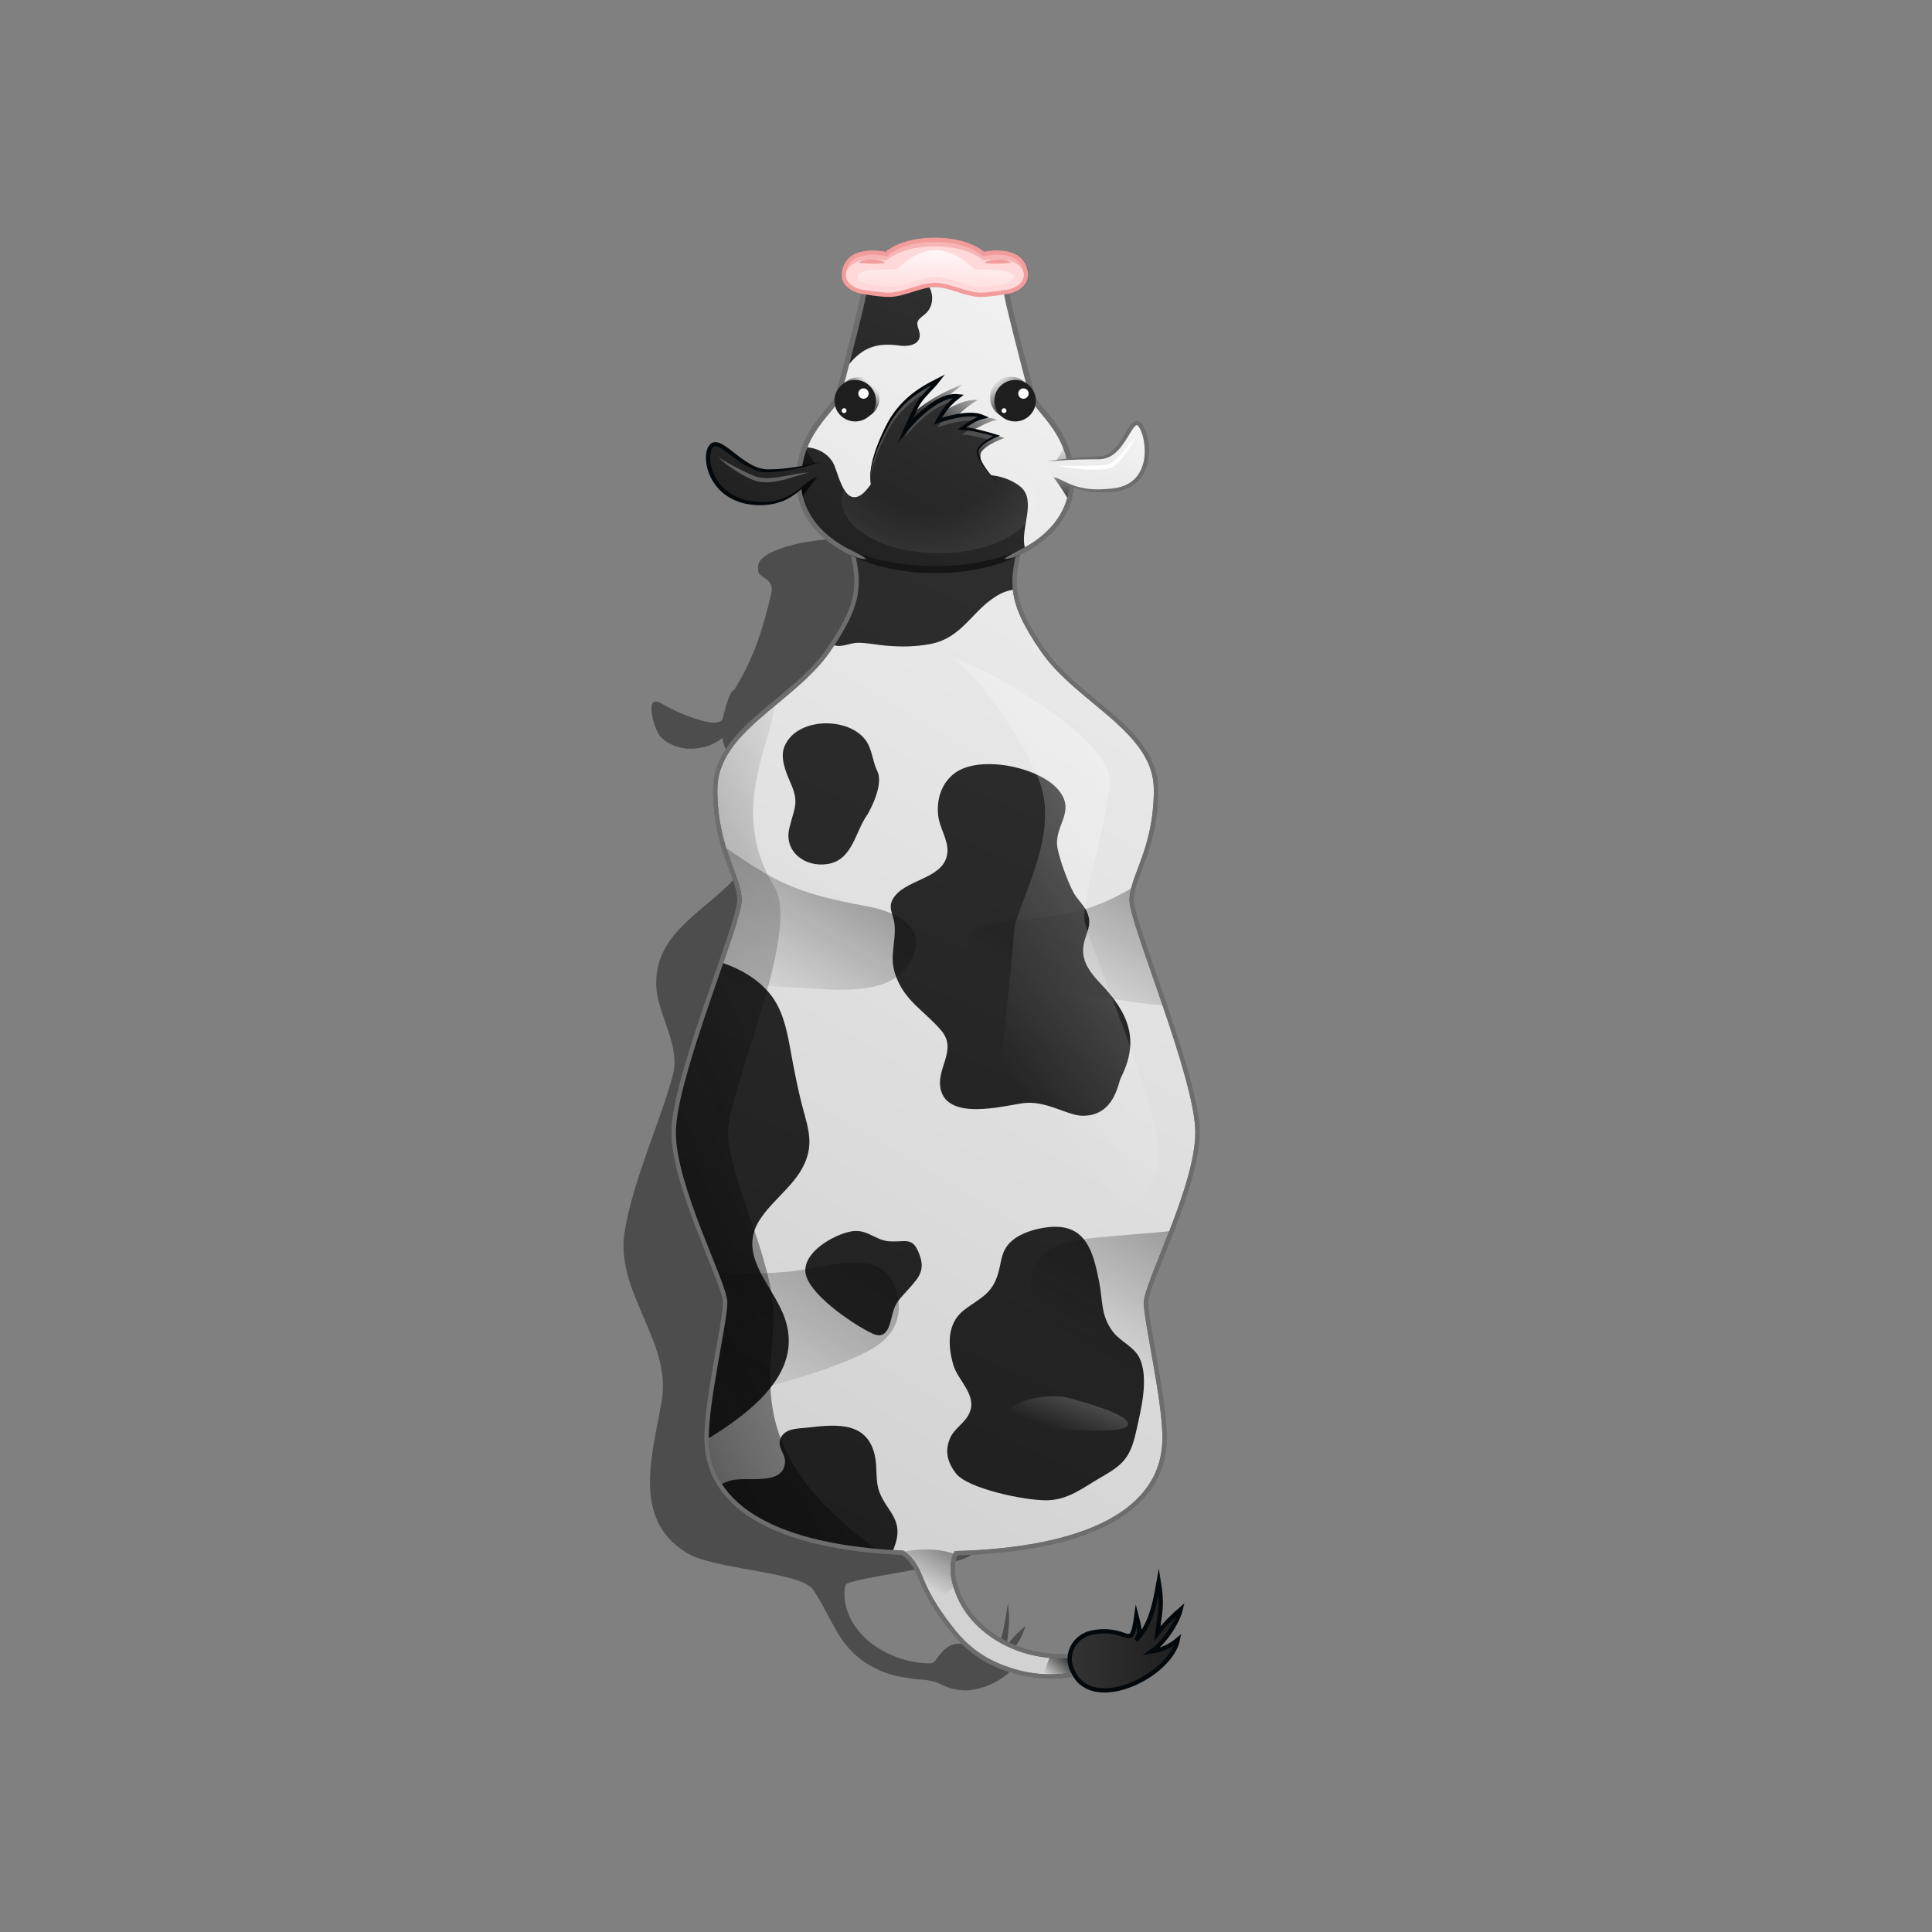 <?xml version="1.0" encoding="utf-8"?>
<!-- Generator: Adobe Illustrator 16.0.0, SVG Export Plug-In . SVG Version: 6.00 Build 0)  -->
<!DOCTYPE svg PUBLIC "-//W3C//DTD SVG 1.1//EN" "http://www.w3.org/Graphics/SVG/1.1/DTD/svg11.dtd">
<svg version="1.1" id="Layer_3" xmlns="http://www.w3.org/2000/svg" xmlns:xlink="http://www.w3.org/1999/xlink" x="0px" y="0px"
	 width="900px" height="900px" viewBox="0 0 900 900" enable-background="new 0 0 900 900" xml:space="preserve">
<rect x="0" y="0" width="900" height="900" fill="#808080" stroke="none"/>
<g>
	<path opacity="0.4" d="M468.945,670.672c-5.682-33.646,1.547-35.367,11.953-72.301c10.518-37.317-16.854-66.929-21.344-102.042
		c-0.453-3.584,1.209-7.693,2.383-10.846c13.234-35.585,1.016-47.281-25.158-71.268c-11.049-11.068-22.557-24.94-20.197-41.605
		c1.719-11.901,19.473-14.963,20.725-30.486c13.254,5.58,40.523-7.171,25.043-22.643c1.758,1.757-24.889,16.836-26.037,12.347
		c-2.025-7.974-7.537-13.869-12.271-20.392c0.703-8.044-17.01-38.003-8.029-41.582c18.863-7.518-23.723-18.612-29.213-18.612
		c-6.361,0-36.093,4.079-33.575,14.151c-0.743,3.865,7.85,3.525,6.06,11.135c-3.843,16.409-8.375,30.779-17.44,45.097
		c-2.01,0-4.597,10.47-4.965,12.513c-1.349,7.509-25.142-4.098-28.104-6.035c-9.644-6.304-3.755,12.232-1.197,14.926
		c7.55,7.945,20.875,7.226,28.979,0.74c1.765,14.12,18.99,17.374,20.756,27.967c2.351,14.353-6.098,28.207-15.695,38.232
		c-15.49,16.182-37.974,25.792-35.767,51.334c1.677,13.415,11.368,26.652,7.419,40.236c-6.785,23.971-17.768,46.807-22.18,71.424
		c-5.072,28.366,21.513,51.466,17.294,78.658c-4.004,24.959-14.603,55.364,11.054,71.51c13.197,8.338,53.483,8.765,59.404,17.488
		c9.236,13.611,11.568,27.708,28.521,36.35c7.211,3.674,11.395,4.1,19.633,5.276c13.18,0.71,9.918,3.714,20.213,5.058
		c10.791,1.407,27.051-7.23,29.35-18.586c-2.83,2.406-6.088,3.863-9.77,4.374c4.961-3.361,9.434-9.801,10.838-15.629
		c-3.189,2.724-6.082,5.729-8.689,9.015c0.908-6.797,1.684-12.477,0.557-19.338c-1.287,7.231-3.922,30.01-8.271,12.684
		c-2.113,15.066-12.758-0.433-21.957,9.315c-5.152,5.461-2.57,6.178-9.859,5.529c-16.289-1.444-34.752-13.07-36.02-30.814
		c-0.137-1.893,0.012-3.821,0.602-5.634c0.914-2.811,48.053-8.362,56.512-12.753C473.463,713.51,472.738,693.244,468.945,670.672
		C468.869,670.206,468.994,670.951,468.945,670.672z"/>
	<g>
		<g>
			<g>
				<linearGradient id="SVGID_1_" gradientUnits="userSpaceOnUse" x1="662.567" y1="173.941" x2="351.233" y2="693.943">
					<stop  offset="0" style="stop-color:#F4F4F4"/>
					<stop  offset="1" style="stop-color:#D2D2D2"/>
				</linearGradient>
				<path fill="url(#SVGID_1_)" stroke="#6D6D6D" stroke-width="2" stroke-miterlimit="10" d="M542.5,669.754
					c0-17.912-8.666-54.088-8.666-62.967s24-53.788,24-79.285s-30.668-97.169-30.668-108.166s11.334-23.67,11.334-51.474
					S502.5,327,485.834,303c-16.668-24-14.668-32.667-9.668-52.333c0-26.333-23.625-40.333-40.332-40.333
					c-16.709,0-40.333,14-40.333,40.333c5,19.667,7.001,28.333-9.666,52.333s-52.667,37.058-52.667,64.862
					S344.5,408.34,344.5,419.336s-30.666,82.669-30.666,108.166s24,70.406,24,79.285s-8.667,45.055-8.667,62.967
					c0,33.618,34.915,50.978,91.284,53.568c4.211,2.784,6.523,6.891,8.471,11.785c3.791,9.523,9.1,17.275,15.545,25.258
					c7.291,9.029,16.25,14.66,27.572,18.036c23.697,7.067,44.768-1.31,64.795-14.067c0,0-1.043-5-7.668-1.667
					C489.5,783,456.5,765.001,447.168,744.334c-4.562-10.102-3.785-16.692-1.803-20.798C505.16,721.899,542.5,704.521,542.5,669.754
					z"/>
				<linearGradient id="SVGID_2_" gradientUnits="userSpaceOnUse" x1="431.516" y1="246.334" x2="431.516" y2="283.918">
					<stop  offset="0" style="stop-color:#070707"/>
					<stop  offset="1" style="stop-color:#070707;stop-opacity:0"/>
				</linearGradient>
				<path fill="url(#SVGID_2_)" d="M429.5,279.668c15.543-4.869,31.314-6.108,43.137-7.382c-0.256-6.57,1.352-13.051,3.529-21.619
					c0-26.333-23.625-40.333-40.332-40.333c-16.709,0-40.333,14-40.333,40.333c4.894,19.247,6.902,27.968-8.636,50.826
					C399.381,293.389,415.467,284.064,429.5,279.668z"/>
				<g>
					<defs>
						<path id="SVGID_3_" d="M542.5,669.754c0-17.912-8.666-54.088-8.666-62.967s24-53.788,24-79.285s-30.668-97.169-30.668-108.166
							s11.334-23.67,11.334-51.474S502.5,327,485.834,303c-16.668-24-14.668-32.667-9.668-52.333
							c0-26.333-23.625-40.333-40.332-40.333c-16.709,0-40.333,14-40.333,40.333c5,19.667,7.001,28.333-9.666,52.333
							s-52.667,37.058-52.667,64.862S344.5,408.34,344.5,419.336s-30.666,82.669-30.666,108.166s24,70.406,24,79.285
							s-8.667,45.055-8.667,62.967c0,33.618,34.915,50.978,91.284,53.568c4.211,2.784,6.523,6.891,8.471,11.785
							c3.791,9.523,9.1,17.275,15.545,25.258c7.291,9.029,16.25,14.66,27.572,18.036c23.697,7.067,44.768-1.31,64.795-14.067
							c0,0-1.043-5-7.668-1.667C489.5,783,456.5,765.001,447.168,744.334c-4.562-10.102-3.785-16.692-1.803-20.798
							C505.16,721.899,542.5,704.521,542.5,669.754z"/>
					</defs>
					<clipPath id="SVGID_4_">
						<use xlink:href="#SVGID_3_"  overflow="visible"/>
					</clipPath>
					<g clip-path="url(#SVGID_4_)">
						<linearGradient id="SVGID_5_" gradientUnits="userSpaceOnUse" x1="249.398" y1="687.922" x2="503.398" y2="112.922">
							<stop  offset="0" style="stop-color:#1E1E1E"/>
							<stop  offset="1" style="stop-color:#333333"/>
						</linearGradient>
						<path fill="url(#SVGID_5_)" d="M303.22,685.565c24.304-14.634,77.303-37.742,61.227-74.364
							c-6.16-14.031-20.555-27.307-10.573-42.903c6.888-10.763,19.426-17.834,22.558-31.037c1.549-6.532-0.097-12.518-1.833-18.777
							c-2.835-10.225-4.794-20.689-6.693-31.104c-1.577-8.647-3.65-17.68-9.435-24.669c-12.412-14.997-37.603-20.304-56.08-16.526
							c-40.947,8.369-63.069,50.904-76.848,86.517c-4.994,12.907-8.595,26.371-9.126,40.261
							c-1.336,34.963,20.501,56.098,36.136,84.604L303.22,685.565z"/>
						<linearGradient id="SVGID_6_" gradientUnits="userSpaceOnUse" x1="431.327" y1="768.288" x2="685.327" y2="193.287">
							<stop  offset="0" style="stop-color:#1E1E1E"/>
							<stop  offset="1" style="stop-color:#333333"/>
						</linearGradient>
						<path fill="url(#SVGID_6_)" d="M445.254,686.296c-3.756-4.96-5.221-9.943-2.859-15.899c2.023-5.105,7.072-7.277,9.225-12.202
							c3.676-8.417-5.438-14.979-7.602-22.613c-2.564-9.045-2.84-19.293,5.168-25.384c7.723-5.875,13.111-7.303,15.924-17.501
							c1.523-5.522,1.242-9.965,5.885-14.336c5.018-4.726,15.203-7.202,22.006-6.844c13.938,0.735,16.641,13.955,18.973,25.334
							c1.826,8.907,0.656,15.622,6.25,23.251c3.428,4.673,9.783,7.092,12.379,12.096c4.889,9.429,0.826,24.785-1.334,34.559
							c-2.812,12.725-6.33,15.687-16.994,21.791c-7.699,4.406-14.721,10.352-25.053,10.352
							C476.887,698.899,450.65,693.419,445.254,686.296z"/>
						<linearGradient id="SVGID_7_" gradientUnits="userSpaceOnUse" x1="384.419" y1="652.7" x2="579.998" y2="209.951">
							<stop  offset="0" style="stop-color:#1E1E1E"/>
							<stop  offset="1" style="stop-color:#333333"/>
						</linearGradient>
						<path fill="url(#SVGID_7_)" d="M504.477,519.764c-7.442,0-17.357-7.533-28.49-5.787c-9.579,1.504-33.43,7.576-37.535-5.65
							c-3.148-10.135,7.996-18.935-0.002-28.304c-8.035-9.413-17.074-13.606-21.352-25.993c-2.969-8.596,0.377-14.926-0.378-23.223
							c-0.511-5.612-3.89-8.292,0.252-13.52c6.423-8.109,24.087-8.246,24.401-21.003c0.127-5.161-3.592-10.739-4.279-15.99
							c-0.995-7.61,1.391-15.637,7.878-20.3c11.831-8.504,39.694-2.56,48.319,8.272c8.189,10.287-2.879,16.547-0.582,27.283
							c1.234,5.768,4.476,14.584,7.264,20.008c1.651,3.213,4.533,5.516,6.169,8.859c3.478,7.108-1.2,10.568-1.571,17.684
							c-0.326,6.239,3.621,11.397,7.738,15.682c13.796,14.355,18.582,26.949,9.838,44.273
							C520.818,504.686,519.107,519.764,504.477,519.764z"/>
						<linearGradient id="SVGID_8_" gradientUnits="userSpaceOnUse" x1="360.405" y1="736.957" x2="614.403" y2="161.961">
							<stop  offset="0" style="stop-color:#1E1E1E"/>
							<stop  offset="1" style="stop-color:#333333"/>
						</linearGradient>
						<path fill="url(#SVGID_8_)" d="M321.162,720.837c2.814-12.044,5.398-27.502,19.426-31.197
							c7.506-1.979,24.36,2.684,25.105-8.419c0.279-4.151-4.091-7.19-1.905-11.562c2.248-4.497,8.37-4.131,12.763-4.657
							c13.981-1.676,27.947-2.569,31.127,13.795c1.035,5.326,0.072,11.16,1.953,16.176c3.33,8.888,10.947,12.545,7.658,23.668
							c-3.516,11.883-15.325,27.553-26.491,33.757c-19.042,10.58-43.081,3.728-57.637-10.893L321.162,720.837z"/>
						<linearGradient id="SVGID_9_" gradientUnits="userSpaceOnUse" x1="341.333" y1="728.534" x2="595.332" y2="153.536">
							<stop  offset="0" style="stop-color:#1E1E1E"/>
							<stop  offset="1" style="stop-color:#333333"/>
						</linearGradient>
						<path fill="url(#SVGID_9_)" d="M375.138,591.919c-0.078-9.135,13.072-16.479,20.704-18.153
							c8.166-1.792,11.591,4.185,18.812,4.519c7.643,0.354,10.533-2.258,13.67,6.148c2.795,7.498-0.434,10.844-5.115,16.096
							c-4.469,5.016-5.963,6.109-7.357,11.225c-1.213,4.455-2.199,12.844-9.361,9.507
							C397.245,616.952,375.225,601.973,375.138,591.919z"/>
						<linearGradient id="SVGID_10_" gradientUnits="userSpaceOnUse" x1="252.588" y1="668.672" x2="506.588" y2="93.673">
							<stop  offset="0" style="stop-color:#1E1E1E"/>
							<stop  offset="1" style="stop-color:#333333"/>
						</linearGradient>
						<path fill="url(#SVGID_10_)" d="M388.076,300.118c2.429,2.155,7.646-0.606,11.334-0.68c4.266-0.085,9.013,0.985,13.332,1.346
							c7.145,0.597,13.773,0.561,20.816-0.815c15.549-3.037,19.617-16.741,32.553-23.384c5.666-2.909,12.611-2.166,18.631-3.785
							c6.498-1.75,12.867-7.739,16.699-13.349c20.258-29.652-29.896-45.267-50.152-48.031c-12.467-1.701-24.795-0.461-36.693,3.349
							c-26.115,8.362-44.252,25.333-52.52,52.015L388.076,300.118z"/>
						<linearGradient id="SVGID_11_" gradientUnits="userSpaceOnUse" x1="244.015" y1="682.566" x2="498.013" y2="107.57">
							<stop  offset="0" style="stop-color:#1E1E1E"/>
							<stop  offset="1" style="stop-color:#333333"/>
						</linearGradient>
						<path fill="url(#SVGID_11_)" d="M404.221,379.23c-5.935,8.162-6.923,21.409-18.702,23.265
							c-10.696,1.685-20.468-5.96-17.796-16.765c2.473-9.999,4.616-11.786,0.497-21.148c-2.079-4.727-4.921-11.414-2.847-16.685
							c5.499-13.971,30.319-14.238,38.177-2.664c2.75,4.049,2.956,9.604,5.154,14.032C412.02,365.945,404.221,379.23,404.221,379.23
							z"/>
					</g>
				</g>
			</g>
			<linearGradient id="SVGID_12_" gradientUnits="userSpaceOnUse" x1="150.692" y1="631.059" x2="453.692" y2="494.059">
				<stop  offset="0" style="stop-color:#070707"/>
				<stop  offset="1" style="stop-color:#070707;stop-opacity:0"/>
			</linearGradient>
			<path fill="url(#SVGID_12_)" d="M408.334,721.674c-62.863-45.095-48-81.84-48-108.69s-22.5-67.149-21.104-87.421
				s33.704-92.289,21.604-112.206c-20.954-34.49-3.056-63.217,0.456-86.156c-14.414,11.963-28.122,23.505-28.122,40.662
				c0,27.804,11.333,40.478,11.333,51.474s-30.666,82.669-30.666,108.166s24,70.406,24,79.285s-8.667,45.055-8.667,62.967
				c0,31.41,30.485,48.623,80.465,52.862C409.207,722.305,408.775,721.991,408.334,721.674z"/>
			<g opacity="0.4">
				<linearGradient id="SVGID_13_" gradientUnits="userSpaceOnUse" x1="532.68" y1="392.291" x2="488.373" y2="466.294">
					<stop  offset="0" style="stop-color:#070707"/>
					<stop  offset="1" style="stop-color:#070707;stop-opacity:0"/>
				</linearGradient>
				<path fill="url(#SVGID_13_)" d="M527.166,419.336c0-1.971,0.369-3.998,0.967-6.154c-9.691,5.807-20.086,10.335-31.602,12.629
					c-12.699,2.529-26.168,2.396-38.719,5.386c-6.93,1.651-11.643,9.738-4.838,15.582c4.27,3.667,10.682,5.954,15.961,7.555
					c17.051,5.173,34.367,8.601,52.055,11.444c6.551,1.053,13.93,2.04,21.656,2.634C534.932,445.767,527.166,424.87,527.166,419.336
					z"/>
				<linearGradient id="SVGID_14_" gradientUnits="userSpaceOnUse" x1="398.854" y1="390.549" x2="352.255" y2="468.381">
					<stop  offset="0" style="stop-color:#070707"/>
					<stop  offset="1" style="stop-color:#070707;stop-opacity:0"/>
				</linearGradient>
				<path fill="url(#SVGID_14_)" d="M404.881,422.394c-17.316-3.254-32.738-6.432-48.162-15.417
					c-6.768-3.943-13.305-8.299-19.75-12.785c3.294,11.059,7.531,18.419,7.531,25.145c0,4.725-5.662,20.654-12.12,39.306
					c5.692-0.198,11.4-0.278,17.188,0.108c8.117,0.543,16.276,1.018,24.409,1.471c16.5,0.921,45.038,4.701,51.936-16.294
					C430.367,430.373,415.389,424.369,404.881,422.394z"/>
				<linearGradient id="SVGID_15_" gradientUnits="userSpaceOnUse" x1="405.506" y1="554.849" x2="343.269" y2="658.8">
					<stop  offset="0" style="stop-color:#070707"/>
					<stop  offset="1" style="stop-color:#070707;stop-opacity:0"/>
				</linearGradient>
				<path fill="url(#SVGID_15_)" d="M407.988,589.703c-11.151-4.396-28.676,1.692-40.042,2.63
					c-11.422,0.942-22.854,1.465-34.312,0.748c2.493,6.418,4.2,11.345,4.2,13.707c0,6.71-4.948,29.007-7.366,47.232
					c6.483-1.919,12.823-3.951,18.873-5.701c15.89-4.597,31.916-8.601,47.102-15.208c9.686-4.214,19.665-8.974,21.885-20.23
					C419.928,604.763,416.367,593.007,407.988,589.703z"/>
				<linearGradient id="SVGID_16_" gradientUnits="userSpaceOnUse" x1="549.765" y1="551.434" x2="504.049" y2="627.79">
					<stop  offset="0" style="stop-color:#070707"/>
					<stop  offset="1" style="stop-color:#070707;stop-opacity:0"/>
				</linearGradient>
				<path fill="url(#SVGID_16_)" d="M533.834,606.788c0-4.435,5.986-17.855,11.979-33.356c-8.904,0.974-17.857,1.501-26.879,2.358
					c-17,1.615-41.08,2.162-38.547,25.095c1.406,12.721,13.129,21.695,23.004,28.502c7.828,5.396,15.559,7.688,24.646,9.979
					c2.623,0.661,6.873,2.565,11.643,4.454C537.148,628.219,533.834,612.281,533.834,606.788z"/>
			</g>
			<linearGradient id="SVGID_17_" gradientUnits="userSpaceOnUse" x1="453.646" y1="691.574" x2="428.645" y2="737.239">
				<stop  offset="0" style="stop-color:#070707"/>
				<stop  offset="1" style="stop-color:#070707;stop-opacity:0"/>
			</linearGradient>
			<path fill="url(#SVGID_17_)" d="M445.113,724.102c-8.861-3.526-20.283-2.289-26.143-0.86c0.496,0.025,0.98,0.058,1.48,0.081
				c4.211,2.784,6.523,6.891,8.471,11.785c1.957,4.915,4.324,9.354,7.037,13.601c2.863-4.929,6.123-7.905,9.135-9.843
				C443.072,732.169,443.689,727.401,445.113,724.102z"/>
			<linearGradient id="SVGID_18_" gradientUnits="userSpaceOnUse" x1="503.301" y1="772.719" x2="491.968" y2="784.719">
				<stop  offset="0" style="stop-color:#070707"/>
				<stop  offset="1" style="stop-color:#070707;stop-opacity:0"/>
			</linearGradient>
			<path fill="url(#SVGID_18_)" d="M516.238,775.284c-0.328-2.323-0.66-4.643-0.99-6.917c-9.273,2.86-18.02,3.673-25.998,2.965
				c-1.223,2.951-2.326,6.206-3.047,9.551C496.652,781.451,506.611,779.228,516.238,775.284z"/>
			<path fill="none" stroke="#6D6D6D" stroke-width="2" stroke-miterlimit="10" d="M542.5,669.754
				c0-17.912-8.666-54.088-8.666-62.967s24-53.788,24-79.285s-30.668-97.169-30.668-108.166s11.334-23.67,11.334-51.474
				S502.5,327,485.834,303c-16.668-24-14.668-32.667-9.668-52.333c0-26.333-23.625-40.333-40.332-40.333
				c-16.709,0-40.333,14-40.333,40.333c5,19.667,7.001,28.333-9.666,52.333s-52.667,37.058-52.667,64.862
				S344.5,408.34,344.5,419.336s-30.666,82.669-30.666,108.166s24,70.406,24,79.285s-8.667,45.055-8.667,62.967
				c0,33.618,34.915,50.978,91.284,53.568c4.211,2.784,6.523,6.891,8.471,11.785c3.791,9.523,9.1,17.275,15.545,25.258
				c7.291,9.029,16.25,14.66,27.572,18.036c23.697,7.067,44.768-1.31,64.795-14.067c0,0-1.043-5-7.668-1.667
				C489.5,783,456.5,765.001,447.168,744.334c-4.562-10.102-3.785-16.692-1.803-20.798C505.16,721.899,542.5,704.521,542.5,669.754z
				"/>
			<linearGradient id="SVGID_19_" gradientUnits="userSpaceOnUse" x1="498.302" y1="762.047" x2="550.031" y2="762.047">
				<stop  offset="0" style="stop-color:#333333"/>
				<stop  offset="1" style="stop-color:#1E1E1E"/>
			</linearGradient>
			<path fill="url(#SVGID_19_)" stroke="#03080C" stroke-width="2" stroke-miterlimit="10" d="M500.076,779.168
				c-4.572-7.882,0.143-17.125,8.982-18.736c17.139-3.126,17.82,9.871,20.301-7.81c0.971,3.865,2.691,7.968-0.207,11.447
				c7.199-7.19,8.973-18.102,10.629-27.432c1.846,11.218,0.686,13.997-0.699,24.372c3.262-4.121,6.912-7.907,10.949-11.361
				c-1.564,6.493-7.943,15.825-13.658,19.696c4.688-0.662,8.791-2.499,12.312-5.511
				C545.277,780.677,509.219,798.238,500.076,779.168z"/>
			<g>
				<linearGradient id="SVGID_20_" gradientUnits="userSpaceOnUse" x1="444.97" y1="463.69" x2="618.471" y2="341.19">
					<stop  offset="0" style="stop-color:#FFFFFF;stop-opacity:0"/>
					<stop  offset="1" style="stop-color:#FFFFFF"/>
				</linearGradient>
				<path opacity="0.5" fill="url(#SVGID_20_)" d="M444.52,306.834c15.314,3.5,72.314,37.672,72.314,56.086s-13.5,56.245-11.5,66.58
					s34.5,85.467,34.5,108.151s-24.5,34.684-36,34.684s-40.5-22.686-40.5-38.093s8.5-87.407,9-99.907s23-45.944,11-72.472
					S454.205,314.334,444.52,306.834z"/>
				<linearGradient id="SVGID_21_" gradientUnits="userSpaceOnUse" x1="494.526" y1="667.436" x2="511.861" y2="622.435">
					<stop  offset="0" style="stop-color:#FFFFFF;stop-opacity:0"/>
					<stop  offset="1" style="stop-color:#FFFFFF"/>
				</linearGradient>
				<path opacity="0.5" fill="url(#SVGID_21_)" d="M467.168,663.467c0-11.8,21.602-14.8,31.133-12.133
					c9.533,2.667,27.199,7.599,27.199,12.133s-22.98,2.534-33.324,2.534C481.834,666.001,467.168,669.164,467.168,663.467z"/>
			</g>
		</g>
		<g>
			<linearGradient id="SVGID_22_" gradientUnits="userSpaceOnUse" x1="505.577" y1="79.949" x2="194.244" y2="599.948">
				<stop  offset="0" style="stop-color:#F4F4F4"/>
				<stop  offset="1" style="stop-color:#D2D2D2"/>
			</linearGradient>
			<path fill="url(#SVGID_22_)" stroke="#6D6D6D" stroke-width="2" stroke-miterlimit="10" d="M435.625,111.666
				c16,0,22.668,6.667,22.668,6.667s15.332-3.665,18.998,6.002c3.668,9.667-7.332,11.667-8.332,11.667s10.119,41.512,11.666,48
				s18.666,16.667,18.666,40s-24.906,41.333-63.666,41.333c-38.759,0-63.667-18-63.667-41.333s17.12-33.512,18.667-40
				c1.546-6.488,12.666-48,11.666-48c-1,0-12-2-8.333-11.667s19-6.002,19-6.002S419.625,111.666,435.625,111.666z"/>
			<linearGradient id="SVGID_23_" gradientUnits="userSpaceOnUse" x1="395.258" y1="286.897" x2="464.591" y2="164.563">
				<stop  offset="0" style="stop-color:#1E1E1E"/>
				<stop  offset="1" style="stop-color:#333333"/>
			</linearGradient>
			<path fill="url(#SVGID_23_)" d="M477.7,256.012c-0.232-0.789-0.442-1.574-0.562-2.357c-1.247-8.237,5.414-20.661-1.534-26.722
				c-3.204-2.795-8.262-4.803-12.466-5.384c-4.583-0.633-5.947,2.327-9.586,3.015c-3.576,0.676-6.092-1.968-8.71-3.723
				c-5.268-3.529-11.372-4.358-17.723-4.276c-6.062,0.079-11.994,0.899-17.057,4.326c-3.638,2.461-5.827,8.026-9.607,10.048
				c-7.757,4.149-10.085-11.777-12.57-15.707c-2.969-4.697-8.01-6.774-13.021-6.933c-1.743,4.457-2.907,9.631-2.907,15.703
				c0,23.333,24.907,41.333,63.667,41.333C452.627,265.334,466.962,261.87,477.7,256.012z"/>
			<g>
				<linearGradient id="SVGID_24_" gradientUnits="userSpaceOnUse" x1="364.884" y1="254.853" x2="430.885" y2="92.35">
					<stop  offset="0" style="stop-color:#1E1E1E"/>
					<stop  offset="1" style="stop-color:#333333"/>
				</linearGradient>
				<path fill="url(#SVGID_24_)" d="M430.391,130.688c-9.699-7.976-24.842-10.31-36.679-5.629
					c-2.857,9.041,7.605,10.943,8.58,10.943c0.716,0-4.783,21.288-8.531,35.757c1.176-1.25,2.223-2.667,2.879-3.392
					c6.572-7.267,13.024-8.629,22.557-7.367c5.316,0.704,11.025-1.187,8.773-7.387c-1.406-3.868-0.525-4.541,2.707-7.082
					C435.67,142.606,435.287,134.717,430.391,130.688z"/>
			</g>
			<path fill="none" stroke="#6D6D6D" stroke-width="2" stroke-miterlimit="10" d="M435.625,111.666c16,0,22.668,6.667,22.668,6.667
				s15.332-3.665,18.998,6.002c3.668,9.667-7.332,11.667-8.332,11.667s10.119,41.512,11.666,48s18.666,16.667,18.666,40
				s-24.906,41.333-63.666,41.333c-38.759,0-63.667-18-63.667-41.333s17.12-33.512,18.667-40c1.546-6.488,12.666-48,11.666-48
				c-1,0-12-2-8.333-11.667s19-6.002,19-6.002S419.625,111.666,435.625,111.666z"/>
			<g>
				<linearGradient id="SVGID_25_" gradientUnits="userSpaceOnUse" x1="441.208" y1="211.345" x2="464.958" y2="179.345">
					<stop  offset="0" style="stop-color:#070707"/>
					<stop  offset="1" style="stop-color:#070707;stop-opacity:0"/>
				</linearGradient>
				<path fill="url(#SVGID_25_)" d="M406.889,225.422c-0.225-1.417,0.803-3.331,1.539-5.136c2.928-7.182,5.391-15.525,10.906-21.949
					c11.17-12.733,25.037-17.521,28.896-19.234c-3.914,3.685-8.594,6.388-12.426,10.426c-3.596,3.787-9.697,12.118-9.697,12.118
					s18.801-16.84,29.324-15.244c-7.195,3.99-13.039,11.124-13.039,11.124s16.104-5.219,21.934-1.867
					c-3.863,0.751-7.721,2.907-11.574,5.042c5.891,0.281,15.199,3.328,15.199,3.328s-9.137,3.134-11.047,6.951
					c-1.051,3.511,2.746,11.332,6.604,12.928"/>
				<g>
					<linearGradient id="SVGID_26_" gradientUnits="userSpaceOnUse" x1="396.647" y1="287.684" x2="465.98" y2="165.35">
						<stop  offset="0" style="stop-color:#1E1E1E"/>
						<stop  offset="1" style="stop-color:#333333"/>
					</linearGradient>
					<path fill="url(#SVGID_26_)" d="M406.002,226.622c-0.648-1.48-0.553-4.732-0.357-6.617c0.777-7.5,4.742-16.212,8.334-22.92
						c7.357-13.296,19.791-18.296,23.137-20.085c-2.809,3.848-6.68,6.671-9.305,10.887c-2.459,3.955-6.066,12.654-6.066,12.654
						s13.758-17.585,24.758-15.919c-6,4.167-9.707,11.616-9.707,11.616s14.541-5.45,21.373-1.95
						c-3.637,0.784-6.85,3.036-10.062,5.266c5.975,0.294,16.195,3.476,16.195,3.476s-8.199,3.273-8.965,7.259
						c0,3.667,6.498,13.087,10.832,14.754"/>
				</g>
				<g>
					<path fill="#4F4F4F" d="M448.105,202.387c3.711,0.183,9.059,1.479,12.58,2.436c1.92-1.112,3.615-1.793,3.615-1.793
						s-6.83-2.126-12.588-3.062C450.496,200.726,449.301,201.558,448.105,202.387z"/>
					<path fill="#4F4F4F" d="M436.795,199.071c0,0,9.621-3.605,16.889-3.067c1.439-0.761,2.922-1.379,4.484-1.716
						c-5.227-2.677-14.957-0.119-19.244,1.232C437.551,197.559,436.795,199.071,436.795,199.071z"/>
					<path fill="#4F4F4F" d="M405.645,222.838c0.777-7.5,4.742-16.212,8.334-22.92c5.309-9.593,13.244-14.854,18.518-17.72
						c1.613-1.676,3.244-3.314,4.619-5.198c-3.346,1.789-15.779,6.789-23.137,20.085c-3.592,6.708-7.557,15.42-8.334,22.92
						c-0.117,1.129-0.195,2.745-0.102,4.181C405.57,223.699,405.604,223.234,405.645,222.838z"/>
					<path fill="#4F4F4F" d="M424.295,197.567c-1.424,3.088-2.551,5.807-2.551,5.807s11.135-14.225,21.379-15.869
						c1.023-1.037,2.15-2.03,3.379-2.883C438.389,183.393,428.783,192.631,424.295,197.567z"/>
				</g>
				<g>
					<path fill="#03080C" d="M406.002,226.622c-0.479-1.214-0.544-2.55-0.586-3.845c-0.019-1.294,0.017-2.626,0.23-3.906
						c0.093-0.644,0.159-1.289,0.274-1.931l0.417-1.92c0.25-1.292,0.688-2.52,1.025-3.785c0.425-1.233,0.821-2.48,1.295-3.697
						c0.48-1.213,0.938-2.438,1.477-3.627c0.508-1.203,1.055-2.389,1.618-3.566c0.542-1.188,1.169-2.333,1.75-3.501
						c0.702-1.161,1.263-2.271,2.055-3.367c0.722-1.121,1.534-2.157,2.351-3.193c0.855-1,1.7-2.019,2.646-2.938
						c0.91-0.957,1.897-1.833,2.886-2.705l1.527-1.258l1.58-1.189c1.073-0.767,2.169-1.5,3.287-2.196
						c1.127-0.682,2.267-1.344,3.429-1.957l3.454-1.787l3.435-1.776l-2.354,3.02l-1.126,1.443l-1.191,1.365
						c-0.816,0.88-1.634,1.744-2.453,2.593c-0.812,0.849-1.596,1.71-2.349,2.584l-1.068,1.348l-0.961,1.408
						c-0.258,0.421-0.556,1.013-0.831,1.511l-0.844,1.561c-0.581,1.037-1.01,2.103-1.523,3.152c-0.5,1.045-0.984,2.109-1.448,3.196
						c-0.474,1.078-0.943,2.157-1.391,3.241l-1.608-0.939c0.82-1.033,1.651-1.996,2.516-2.957c0.861-0.956,1.747-1.891,2.658-2.803
						c1.82-1.823,3.743-3.555,5.802-5.138c2.056-1.585,4.276-2.999,6.708-4.069c0.617-0.251,1.233-0.502,1.877-0.701
						c0.639-0.203,1.29-0.386,1.962-0.5c0.665-0.137,1.352-0.202,2.039-0.233c0.347,0.002,0.692-0.011,1.039,0.008l1.041,0.105
						l2.31,0.232l-1.906,1.503l-1.436,1.131c-0.235,0.193-0.488,0.365-0.711,0.575l-0.658,0.646
						c-0.432,0.438-0.898,0.839-1.303,1.308l-1.214,1.404c-0.405,0.467-0.756,0.984-1.137,1.473
						c-0.386,0.488-0.727,1.008-1.073,1.525c-0.355,0.51-0.682,1.039-1.002,1.572c-0.327,0.522-0.631,1.081-0.908,1.6l-1.131-1.254
						c1.773-0.635,3.532-1.153,5.331-1.619c0.896-0.232,1.801-0.438,2.709-0.63c0.913-0.175,1.822-0.364,2.748-0.484
						c0.463-0.06,0.92-0.148,1.388-0.183l1.398-0.135c0.94-0.037,1.878-0.104,2.831-0.045c0.475,0.012,0.949,0.026,1.427,0.102
						c0.478,0.075,0.955,0.084,1.43,0.217c0.475,0.125,0.951,0.223,1.419,0.375l1.382,0.578l2.171,0.907l-2.37,0.613l-1.307,0.338
						c-0.427,0.155-0.856,0.299-1.282,0.46c-0.418,0.188-0.84,0.366-1.256,0.562c-0.409,0.215-0.822,0.421-1.229,0.643
						c-0.81,0.458-1.608,0.947-2.398,1.458l-2.363,1.582l-0.364-1.271l2.113,0.226c0.704,0.075,1.384,0.228,2.077,0.338
						c0.693,0.11,1.376,0.252,2.056,0.408c0.679,0.154,1.365,0.285,2.038,0.459c2.709,0.65,5.375,1.405,8.034,2.236l1.422,0.444
						l-1.383,0.555c-0.888,0.356-1.782,0.776-2.646,1.222c-0.869,0.443-1.712,0.932-2.52,1.467c-0.406,0.265-0.794,0.552-1.172,0.85
						c-0.196,0.143-0.363,0.312-0.547,0.467c-0.186,0.154-0.355,0.319-0.514,0.495c-0.157,0.175-0.342,0.334-0.471,0.527
						c-0.135,0.189-0.295,0.366-0.411,0.564l-0.326,0.603l-0.21,0.638l0.007-0.066c0.034,0.358,0.038,0.717,0.146,1.085
						c0.068,0.368,0.194,0.729,0.318,1.092c0.108,0.367,0.284,0.715,0.425,1.073c0.142,0.359,0.333,0.7,0.496,1.051
						c0.162,0.353,0.366,0.686,0.549,1.029c0.181,0.345,0.388,0.675,0.59,1.009c0.198,0.335,0.405,0.666,0.625,0.988
						c0.219,0.324,0.425,0.656,0.659,0.968c0.899,1.276,1.882,2.498,2.964,3.626c0.26,0.292,0.554,0.55,0.835,0.822
						c0.276,0.278,0.585,0.518,0.888,0.767c0.293,0.262,0.629,0.463,0.951,0.686c0.318,0.231,0.689,0.369,1.033,0.559
						c-0.351-0.173-0.731-0.296-1.061-0.513c-0.333-0.209-0.682-0.398-0.987-0.647c-0.315-0.237-0.639-0.465-0.929-0.732
						c-0.295-0.261-0.604-0.508-0.879-0.791c-0.575-0.541-1.111-1.12-1.642-1.704c-0.512-0.6-1.017-1.208-1.49-1.839
						c-0.247-0.308-0.467-0.637-0.698-0.957c-0.234-0.319-0.455-0.646-0.668-0.98c-0.216-0.331-0.437-0.66-0.633-1.004
						c-0.197-0.343-0.415-0.675-0.593-1.03c-0.181-0.354-0.386-0.695-0.545-1.062c-0.158-0.367-0.35-0.717-0.479-1.101
						c-0.143-0.376-0.288-0.751-0.378-1.155c-0.127-0.386-0.157-0.816-0.204-1.239l-0.003-0.032l0.01-0.034l0.227-0.783
						c0.109-0.243,0.236-0.477,0.355-0.716c0.128-0.232,0.295-0.433,0.441-0.651c0.143-0.224,0.33-0.399,0.498-0.598
						s0.347-0.383,0.537-0.553c0.189-0.171,0.367-0.361,0.567-0.517c0.39-0.329,0.788-0.645,1.202-0.936
						c1.654-1.178,3.418-2.129,5.286-2.932l0.038,0.999c-2.637-0.765-5.311-1.464-7.994-2.051c-0.669-0.159-1.345-0.273-2.017-0.412
						c-0.673-0.14-1.346-0.266-2.021-0.358c-0.675-0.093-1.35-0.23-2.022-0.288l-2.017-0.175l-1.941-0.168l1.577-1.103l2.354-1.646
						c0.799-0.54,1.615-1.062,2.455-1.56c0.424-0.243,0.859-0.472,1.289-0.708c0.44-0.22,0.894-0.422,1.341-0.633
						c0.461-0.187,0.931-0.356,1.397-0.533l1.452-0.407l-0.199,1.521l-1.157-0.454c-0.401-0.121-0.825-0.195-1.235-0.298
						c-0.407-0.112-0.854-0.117-1.277-0.182c-0.426-0.067-0.865-0.076-1.304-0.084c-0.873-0.051-1.762,0.021-2.645,0.06
						l-1.328,0.137c-0.443,0.035-0.885,0.124-1.327,0.184c-0.885,0.12-1.765,0.31-2.645,0.484c-0.878,0.191-1.753,0.397-2.624,0.628
						c-1.733,0.461-3.479,0.991-5.142,1.598l-2.21,0.809l1.079-2.062c0.317-0.605,0.62-1.167,0.963-1.726
						c0.331-0.561,0.67-1.117,1.038-1.653c0.358-0.543,0.712-1.089,1.112-1.604c0.396-0.517,0.76-1.058,1.184-1.555l1.272-1.492
						c0.425-0.497,0.921-0.936,1.38-1.406l0.701-0.693c0.238-0.227,0.512-0.42,0.766-0.631l1.557-1.239l0.403,1.735l-0.857-0.08
						c-0.287-0.014-0.578,0.002-0.867,0c-0.579,0.032-1.163,0.088-1.742,0.213c-0.58,0.102-1.157,0.268-1.726,0.454
						c-0.572,0.179-1.132,0.413-1.691,0.644c-2.22,0.995-4.31,2.345-6.295,3.839c-1.982,1.503-3.858,3.169-5.642,4.931
						c-0.892,0.882-1.762,1.787-2.608,2.714c-0.842,0.923-1.679,1.881-2.445,2.835l-4.205,5.229l2.598-6.168
						c0.463-1.1,0.944-2.187,1.43-3.271c0.471-1.086,0.974-2.172,1.502-3.257c0.532-1.072,1.005-2.2,1.588-3.224l0.854-1.555
						c0.301-0.534,0.531-1.003,0.891-1.589l1.05-1.515l1.145-1.426c0.797-0.914,1.611-1.795,2.44-2.65
						c0.83-0.849,1.644-1.697,2.441-2.546l1.15-1.3l1.065-1.348l1.081,1.243l-3.505,1.729c-1.15,0.577-2.271,1.199-3.382,1.84
						c-1.102,0.655-2.18,1.346-3.237,2.069l-1.558,1.124l-1.506,1.191c-0.976,0.827-1.952,1.658-2.853,2.568
						c-0.937,0.875-1.774,1.846-2.626,2.8c-0.813,0.991-1.625,1.983-2.333,3.037c-0.759,0.994-1.405,2.197-2.072,3.244
						c-0.602,1.145-1.238,2.274-1.812,3.434c-0.598,1.148-1.178,2.306-1.72,3.48c-0.573,1.162-1.064,2.357-1.581,3.544
						c-0.509,1.189-0.941,2.409-1.403,3.617c-0.371,1.234-0.851,2.45-1.135,3.704l-0.475,1.875
						c-0.135,0.633-0.224,1.279-0.337,1.918c-0.255,1.28-0.354,2.554-0.391,3.856C405.574,224.068,405.577,225.385,406.002,226.622z
						"/>
				</g>
			</g>
			<g>
				<path fill="#161616" d="M474.77,258.726c0,0-1.12,0.524-3.081,1.44c-0.955,0.48-2.259,0.915-3.69,1.485
					c-1.438,0.601-3.093,1.075-4.898,1.631c-0.897,0.297-1.85,0.531-2.838,0.768c-0.988,0.242-2.009,0.493-3.059,0.75
					c-1.061,0.202-2.149,0.409-3.263,0.621c-0.558,0.103-1.121,0.207-1.69,0.312c-0.573,0.075-1.151,0.15-1.735,0.226
					c-1.168,0.146-2.354,0.296-3.557,0.447c-1.206,0.094-2.427,0.188-3.658,0.284c-0.615,0.047-1.233,0.093-1.854,0.14l-1.867,0.059
					c-1.247,0.035-2.5,0.07-3.753,0.105c-1.318-0.013-2.494-0.063-3.744-0.093c-1.227-0.024-2.456-0.065-3.705-0.18
					c-1.239-0.093-2.469-0.185-3.684-0.276c-1.202-0.146-2.391-0.292-3.559-0.435c-0.584-0.073-1.163-0.145-1.736-0.216
					c-0.569-0.102-1.134-0.203-1.692-0.303c-1.113-0.209-2.204-0.413-3.265-0.612c-1.051-0.253-2.072-0.499-3.061-0.736
					c-0.987-0.24-1.944-0.458-2.843-0.753c-1.805-0.554-3.471-1.014-4.892-1.603c-1.428-0.563-2.699-0.972-3.691-1.462
					c-2-0.92-3.142-1.446-3.142-1.446c-0.551-0.253-0.792-0.906-0.539-1.458c0.243-0.528,0.853-0.772,1.388-0.568l0.071,0.027
					c0,0,1.135,0.435,3.123,1.197c0.974,0.422,2.232,0.753,3.633,1.226c1.396,0.493,3.034,0.853,4.787,1.346
					c0.873,0.258,1.808,0.438,2.771,0.64c0.962,0.2,1.957,0.406,2.979,0.619c1.033,0.16,2.095,0.323,3.18,0.491
					c0.542,0.086,1.09,0.172,1.643,0.26c0.558,0.063,1.119,0.127,1.687,0.191c1.134,0.126,2.286,0.255,3.453,0.386
					c1.165,0.075,2.344,0.151,3.532,0.228c0.597,0.034,1.186,0.088,1.794,0.107l1.843,0.032c1.218,0.019,2.439,0.039,3.662,0.058
					c1.219-0.022,2.438-0.043,3.652-0.065l1.817-0.037c0.603-0.04,1.203-0.079,1.802-0.119c1.196-0.08,2.384-0.16,3.557-0.238
					c1.167-0.135,2.319-0.268,3.453-0.398c0.566-0.067,1.128-0.135,1.685-0.201c0.553-0.089,1.101-0.178,1.642-0.265
					c1.084-0.171,2.146-0.338,3.179-0.501c1.021-0.217,2.015-0.429,2.976-0.634c0.964-0.198,1.894-0.395,2.767-0.655
					c1.751-0.496,3.394-0.871,4.767-1.364c1.394-0.476,2.613-0.8,3.619-1.243c2.016-0.788,3.168-1.238,3.168-1.238
					c0.565-0.222,1.204,0.057,1.426,0.623C475.541,257.87,475.289,258.481,474.77,258.726z"/>
			</g>
			<g>
				<linearGradient id="SVGID_27_" gradientUnits="userSpaceOnUse" x1="375.803" y1="230.542" x2="378.637" y2="196.708">
					<stop  offset="0" style="stop-color:#070707"/>
					<stop  offset="1" style="stop-color:#070707;stop-opacity:0"/>
				</linearGradient>
				<path fill="url(#SVGID_27_)" d="M381.167,217.001c0,0-3.33-2.178-6.146-9.094c-1.828,4.545-3.063,9.844-3.063,16.095
					c0,2.909,0.388,5.735,1.141,8.454c3.777-6.175,8.068-9.447,8.068-11.701S381.167,217.001,381.167,217.001z"/>
				<linearGradient id="SVGID_28_" gradientUnits="userSpaceOnUse" x1="492.827" y1="240.344" x2="495.661" y2="206.511">
					<stop  offset="0" style="stop-color:#070707"/>
					<stop  offset="1" style="stop-color:#070707;stop-opacity:0"/>
				</linearGradient>
				<path fill="url(#SVGID_28_)" d="M495.914,207.131c-2.717,7.528-6.338,9.87-6.338,9.87v3.754
					c1.477,1.709,4.471,5.91,8.369,12.359c0.879-2.921,1.346-5.966,1.346-9.112C499.291,217.395,497.918,211.844,495.914,207.131z"
					/>
			</g>
			<g>
				<path fill="#6D6D6D" d="M403.684,260.447c-2.034,0.011-3.957-0.496-5.779-1.207c-1.8-0.768-3.554-1.644-5.275-2.583
					c-3.431-1.898-6.689-4.144-9.625-6.785c-2.924-2.648-5.52-5.701-7.545-9.127c-2.029-3.42-3.466-7.215-4.151-11.151
					c-0.345-1.973-0.507-3.951-0.493-5.974c0.005-1.891,0.148-3.956,0.395-5.896c0.277-1.96,0.664-3.907,1.185-5.821
					c0.54-1.908,1.201-3.781,1.983-5.601c1.555-3.648,3.631-7.045,5.945-10.21c2.288-3.179,4.963-6.07,7.218-9.038
					c0.553-0.741,1.07-1.496,1.44-2.243c0.186-0.373,0.322-0.738,0.42-1.086l0.349-1.413l1.439-5.61l2.902-11.194
					c1.923-7.462,3.854-14.927,5.63-22.405c0.439-1.865,0.888-3.743,1.24-5.584c0.083-0.442,0.169-0.949,0.188-1.261
					c0.003-0.034,0-0.05,0.003-0.016c0.009,0.043-0.005,0.07,0.079,0.282c0.1,0.139,0.11,0.36,0.646,0.605
					c0.786,0.147,0.147,0.038,0.331,0.071c-0.072,0-0.384-0.031-0.477-0.049c-0.282-0.04-0.537-0.093-0.797-0.148
					c-1.024-0.23-2.008-0.551-2.968-0.976c-1.896-0.836-3.77-2.139-4.914-4.135c-0.554-0.993-0.879-2.119-0.957-3.232
					c-0.082-1.116,0.065-2.207,0.33-3.23c0.131-0.541,0.286-0.956,0.497-1.55c0.201-0.445,0.355-0.86,0.665-1.384
					c0.557-0.979,1.217-1.821,2.033-2.547c1.622-1.444,3.614-2.317,5.604-2.793c2.002-0.467,4.028-0.599,6.022-0.542
					c2.007,0.07,3.946,0.297,5.943,0.744l0,0l-0.939,0.266c0.869-0.803,1.697-1.361,2.602-1.926
					c0.889-0.559,1.816-1.033,2.755-1.479c0.943-0.433,1.901-0.831,2.878-1.169c0.971-0.356,1.964-0.641,2.958-0.909
					c0.998-0.255,1.999-0.494,3.013-0.664c1.007-0.215,2.027-0.317,3.043-0.46c1.018-0.129,2.041-0.175,3.061-0.266l3.092-0.085
					l3.014,0.084c1.028,0.09,2.067,0.138,3.086,0.267c1.016,0.143,2.036,0.245,3.043,0.46c1.014,0.171,2.015,0.409,3.013,0.664
					c0.994,0.268,1.987,0.553,2.958,0.909c0.977,0.338,1.934,0.736,2.878,1.168c0.938,0.446,1.866,0.92,2.755,1.479
					c0.903,0.565,1.732,1.123,2.602,1.926l-0.939-0.266l0,0c1.995-0.447,3.934-0.674,5.938-0.746
					c1.993-0.058,4.017,0.072,6.019,0.538c1.989,0.475,3.981,1.345,5.604,2.786c1.618,1.427,2.717,3.486,3.198,5.457
					c0.275,1.056,0.419,2.122,0.342,3.245c-0.074,1.113-0.396,2.24-0.947,3.234c-1.134,2.003-3.007,3.311-4.9,4.151
					c-0.959,0.425-1.941,0.75-2.965,0.981c-0.259,0.057-0.516,0.109-0.795,0.15c-0.146,0.021-0.267,0.041-0.48,0.053l-0.081,0.003
					c-0.061-0.009,0.577-0.071,0.472-0.109c0.549-0.318,0.611-0.714,0.595-0.655c0.035-0.11,0.035-0.128,0.041-0.153
					c0.014-0.108,0.006-0.066,0.009-0.051c0.015,0.292,0.103,0.808,0.184,1.245c0.351,1.838,0.8,3.715,1.237,5.579
					c1.773,7.472,3.705,14.931,5.627,22.386l2.9,11.184l1.439,5.604l0.35,1.416l0.189,0.612l0.217,0.48
					c0.36,0.744,0.881,1.498,1.426,2.238c2.242,2.965,4.922,5.851,7.209,9.026c2.319,3.159,4.396,6.552,5.959,10.194
					c0.785,1.817,1.456,3.687,1.995,5.594c0.524,1.912,0.919,3.856,1.202,5.815c0.48,3.925,0.627,7.886-0.065,11.865
					c-0.671,3.937-2.092,7.736-4.107,11.163c-2.012,3.433-4.597,6.494-7.511,9.151c-2.929,2.646-6.178,4.904-9.604,6.807
					c-1.72,0.937-3.463,1.835-5.271,2.582c-1.827,0.697-3.739,1.196-5.773,1.213c3.182-2.505,6.75-3.67,10.039-5.592
					c3.294-1.859,6.394-4.05,9.166-6.588c2.758-2.549,5.175-5.459,7.037-8.688c1.866-3.225,3.161-6.766,3.76-10.429
					c0.615-3.627,0.459-7.454-0.022-11.156c-0.281-1.852-0.667-3.685-1.173-5.485c-0.521-1.796-1.167-3.555-1.92-5.268
					c-1.502-3.432-3.491-6.642-5.748-9.673c-2.247-3.059-4.805-5.85-7.217-9.023c-0.592-0.81-1.179-1.645-1.662-2.635
					c-0.125-0.265-0.244-0.562-0.358-0.844l-0.11-0.351l-0.053-0.173l-0.069-0.246l-0.341-1.389l-1.428-5.589l-2.888-11.188
					c-1.915-7.465-3.837-14.925-5.612-22.446c-0.435-1.888-0.861-3.763-1.218-5.711c-0.083-0.51-0.175-0.944-0.209-1.615
					c0.001-0.105-0.009-0.184,0.024-0.411c0.01-0.054,0.014-0.103,0.061-0.24c-0.01,0.029,0.067-0.393,0.637-0.734
					c-0.084-0.058,0.587-0.124,0.557-0.133l0.009-0.001l0.236-0.026c0.197-0.026,0.413-0.068,0.625-0.112
					c0.857-0.185,1.714-0.46,2.519-0.809c1.611-0.693,3.041-1.737,3.829-3.114c0.79-1.365,0.866-3.086,0.436-4.733
					c-0.428-1.764-1.237-3.242-2.491-4.4c-1.258-1.135-2.884-1.892-4.627-2.324c-3.494-0.853-7.387-0.672-10.973,0.036l0,0
					l-0.521,0.12l-0.418-0.385c-0.607-0.56-1.439-1.149-2.24-1.64c-0.812-0.511-1.675-0.952-2.549-1.368
					c-0.881-0.403-1.779-0.778-2.7-1.096c-0.913-0.336-1.854-0.605-2.798-0.859c-0.947-0.242-1.899-0.47-2.867-0.632
					c-0.959-0.206-1.938-0.302-2.911-0.44c-0.973-0.124-1.942-0.166-2.914-0.255l-3.007-0.084l-2.93,0.083
					c-0.979,0.089-1.965,0.132-2.939,0.256c-0.972,0.138-1.952,0.234-2.91,0.44c-0.969,0.163-1.92,0.39-2.868,0.632
					c-0.942,0.254-1.884,0.523-2.797,0.859c-0.922,0.318-1.819,0.692-2.7,1.096c-0.874,0.416-1.738,0.856-2.549,1.368
					c-0.801,0.491-1.633,1.081-2.24,1.64l-0.418,0.385l-0.521-0.12l0,0c-3.589-0.709-7.484-0.892-10.982-0.037
					c-1.745,0.432-3.373,1.191-4.63,2.33c-0.626,0.557-1.154,1.266-1.544,1.96c-0.194,0.301-0.385,0.789-0.575,1.225
					c-0.097,0.319-0.282,0.808-0.367,1.208c-0.437,1.683-0.351,3.382,0.443,4.756c0.797,1.376,2.23,2.42,3.846,3.111
					c0.806,0.349,1.666,0.622,2.523,0.806c0.212,0.042,0.429,0.085,0.625,0.11c0.145,0.017,0.073,0.017,0.241,0.025
					c0.213,0.037-0.394-0.08,0.42,0.082c0.567,0.251,0.59,0.507,0.704,0.67c0.107,0.268,0.101,0.354,0.117,0.458
					c0.014,0.155,0.011,0.259,0.008,0.346c-0.039,0.651-0.129,1.094-0.214,1.601c-0.357,1.948-0.786,3.825-1.22,5.714
					c-1.779,7.526-3.704,14.992-5.621,22.463l-2.891,11.197l-1.429,5.594l-0.344,1.395c-0.155,0.583-0.365,1.119-0.609,1.609
					c-0.489,0.982-1.074,1.819-1.669,2.623c-2.417,3.166-4.976,5.963-7.22,9.027c-2.253,3.038-4.244,6.252-5.739,9.692
					c-0.751,1.716-1.388,3.48-1.911,5.278c-0.504,1.804-0.882,3.641-1.158,5.495c-0.246,1.882-0.391,3.667-0.414,5.631
					c-0.025,1.832,0.112,3.712,0.421,5.538c0.612,3.666,1.922,7.207,3.803,10.429c1.877,3.227,4.308,6.133,7.077,8.677
					c2.781,2.536,5.894,4.717,9.195,6.572C396.909,256.832,400.5,257.903,403.684,260.447z"/>
			</g>
			<g>
				<linearGradient id="SVGID_29_" gradientUnits="userSpaceOnUse" x1="398.692" y1="186.879" x2="405.859" y2="179.046">
					<stop  offset="0" style="stop-color:#070707"/>
					<stop  offset="1" style="stop-color:#070707;stop-opacity:0"/>
				</linearGradient>
				<circle fill="url(#SVGID_29_)" cx="400.076" cy="185.367" r="9.666"/>
				<linearGradient id="SVGID_30_" gradientUnits="userSpaceOnUse" x1="474.619" y1="189.876" x2="464.287" y2="176.877">
					<stop  offset="0" style="stop-color:#070707"/>
					<stop  offset="1" style="stop-color:#070707;stop-opacity:0"/>
				</linearGradient>
				<circle fill="url(#SVGID_30_)" cx="470.876" cy="185.167" r="9.667"/>
				<g>
					<circle fill="#1E1E1E" cx="398.375" cy="186.666" r="9.666"/>
					<g>
						<circle fill="#FDFFFF" cx="402.25" cy="183.333" r="2.416"/>
						<circle fill="#FDFFFF" cx="393.208" cy="191.292" r="1.124"/>
					</g>
				</g>
				<g>
					<circle fill="#1E1E1E" cx="472.876" cy="186.666" r="9.667"/>
					<g>
						<circle fill="#FDFFFF" cx="476.752" cy="183.333" r="2.416"/>
						<circle fill="#FDFFFF" cx="467.71" cy="191.292" r="1.124"/>
					</g>
				</g>
			</g>
			<g>
				<path fill="#FFD9D9" stroke="#F29C9C" stroke-width="2" stroke-miterlimit="10" d="M435.5,111.666
					c16,0,22.666,6.667,22.666,6.667s15.334-3.665,19,6.002c3.668,9.667-7.332,11.667-8.332,11.667c-0.082,0-7.758,1.33-11.9,1.33
					c-6.977,0-14.529-4.576-21.434-4.576c-6.902,0-14.457,4.576-21.434,4.576c-4.143,0-11.817-1.33-11.899-1.33
					c-1,0-12-2-8.333-11.667s19-6.002,19-6.002S419.5,111.666,435.5,111.666z"/>
				<path opacity="0.6" fill="#F29C9C" d="M393.834,127.43c3.667-9.667,19-6.002,19-6.002s6.666-6.667,22.666-6.667
					s22.666,6.667,22.666,6.667s15.334-3.665,19,6.002c0.279,0.736,0.465,1.423,0.584,2.073c0.307-1.415,0.193-3.118-0.584-5.169
					c-3.666-9.667-19-6.002-19-6.002s-6.666-6.667-22.666-6.667s-22.666,6.667-22.666,6.667s-15.333-3.665-19,6.002
					c-0.778,2.051-0.892,3.753-0.585,5.168C393.37,128.853,393.555,128.167,393.834,127.43z"/>
				<g>
					<g>
						<path fill="#F29C9C" d="M399.959,122.334c0,0,0.706-0.477,1.822-0.922c0.586-0.183,1.297-0.351,2.076-0.487
							c0.752-0.081,1.562-0.141,2.367-0.131c0.801,0.043,1.605,0.084,2.346,0.228c0.741,0.13,1.427,0.289,2.004,0.494
							c1.159,0.359,1.885,0.818,1.885,0.818c0,0-0.826,0.207-2.011,0.323c-1.188,0.128-2.735,0.182-4.268,0.135
							c-0.382-0.009-0.765-0.019-1.141-0.028c-0.375-0.012-0.747-0.041-1.106-0.072c-0.689-0.016-1.348-0.071-1.936-0.158
							C400.796,122.514,399.959,122.334,399.959,122.334z"/>
					</g>
					<g>
						<path fill="#F29C9C" d="M471.041,122.334c0,0-0.837,0.179-2.038,0.2c-0.588,0.086-1.246,0.142-1.936,0.158
							c-0.359,0.031-0.731,0.06-1.106,0.072c-0.376,0.009-0.758,0.019-1.14,0.029c-1.533,0.047-3.08-0.007-4.269-0.135
							c-1.184-0.117-2.01-0.324-2.01-0.323c0,0,0.726-0.459,1.885-0.818c0.576-0.205,1.263-0.364,2.004-0.494
							c0.739-0.144,1.544-0.185,2.345-0.228c0.806-0.009,1.615,0.051,2.367,0.131c0.778,0.136,1.49,0.304,2.076,0.487
							C470.335,121.857,471.041,122.334,471.041,122.334z"/>
					</g>
				</g>
			</g>
			<g>
				<linearGradient id="SVGID_31_" gradientUnits="userSpaceOnUse" x1="516.02" y1="192.485" x2="489.021" y2="305.15">
					<stop  offset="0" style="stop-color:#F4F4F4"/>
					<stop  offset="1" style="stop-color:#D2D2D2"/>
				</linearGradient>
				<path fill="url(#SVGID_31_)" d="M487.477,215.001c0,0,12.803-1.746,24.469-1.746s14.502-19.92,18.834-15.587
					c4.334,4.333,8.166,28.253-11.834,30.587s-23.803-6.254-29.469-5.92"/>
				<path fill="#6D6D6D" d="M487.477,215.001c0,0,0.467-0.077,1.344-0.222c0.875-0.151,2.163-0.338,3.808-0.559
					c0.822-0.111,1.732-0.234,2.724-0.369c0.994-0.105,2.07-0.219,3.219-0.341c1.15-0.122,2.374-0.251,3.664-0.389
					c1.289-0.164,2.657-0.166,4.079-0.262c1.424-0.075,2.907-0.152,4.443-0.233c0.384-0.02,0.771-0.039,1.162-0.059
					c0.31-0.027,0.769-0.044,1.127-0.087c0.681-0.117,1.413-0.271,2.108-0.571c1.402-0.553,2.695-1.482,3.838-2.64
					c1.151-1.149,2.18-2.499,3.131-3.95c0.961-1.448,1.834-3.004,2.766-4.591c0.468-0.794,0.945-1.599,1.516-2.4
					c0.284-0.401,0.608-0.798,0.986-1.187c0.405-0.375,0.873-0.788,1.621-0.989c0.196-0.032,0.398-0.053,0.597-0.062
					c0.197,0.016,0.397,0.058,0.593,0.103c0.344,0.121,0.705,0.298,0.923,0.502c0.138,0.119,0.21,0.162,0.397,0.349l0.231,0.264
					c0.148,0.151,0.325,0.409,0.488,0.64c0.612,0.91,1.01,1.8,1.381,2.734c0.689,1.861,1.146,3.78,1.39,5.726
					c0.462,3.88,0.239,7.901-1.094,11.602c-1.279,3.708-3.943,6.927-7.244,8.729c-1.635,0.918-3.379,1.552-5.119,1.892
					c-0.872,0.226-1.718,0.277-2.61,0.414c-0.833,0.061-1.655,0.121-2.466,0.18c-3.279,0.188-6.447,0.144-9.289-0.325
					c-2.857-0.422-5.411-1.197-7.553-2.129c-2.148-0.922-3.886-1.97-5.328-2.769c-1.443-0.791-2.61-1.373-3.488-1.509
					c-0.424-0.14-0.771-0.088-0.996-0.129c-0.229-0.018-0.348-0.026-0.348-0.026s0.118,0,0.348-0.001
					c0.227,0.022,0.578-0.056,1.015,0.05c0.9,0.076,2.153,0.548,3.647,1.27c1.499,0.718,3.279,1.65,5.426,2.423
					c2.143,0.778,4.647,1.376,7.424,1.682c2.788,0.33,5.809,0.242,9.013-0.024c0.809-0.084,1.629-0.169,2.459-0.255
					c0.751-0.146,1.602-0.222,2.379-0.456c1.599-0.373,3.171-0.962,4.611-1.814c1.444-0.844,2.75-1.954,3.814-3.294
					c1.064-1.339,1.894-2.891,2.486-4.555c1.187-3.339,1.382-7.089,0.931-10.702c-0.215-1.812-0.634-3.603-1.244-5.282
					c-0.314-0.82-0.7-1.654-1.132-2.305c-0.108-0.151-0.18-0.294-0.357-0.481l-0.229-0.265c0.017,0.027-0.098-0.073-0.137-0.106
					c-0.247-0.183-0.35-0.226-0.48-0.189c-0.362,0.076-1.021,0.731-1.503,1.421c-0.515,0.694-0.993,1.461-1.466,2.232
					c-0.946,1.545-1.869,3.123-2.899,4.615c-1.025,1.492-2.134,2.929-3.448,4.15c-1.293,1.232-2.797,2.255-4.447,2.85
					c-0.813,0.316-1.666,0.482-2.546,0.591c-0.428,0.034-0.755,0.035-1.221,0.054c-0.388,0.004-0.771,0.009-1.152,0.014
					c-1.524,0.015-2.997,0.029-4.411,0.043c-2.831-0.013-5.425,0.141-7.727,0.247c-1.152,0.054-2.229,0.104-3.227,0.15
					c-0.994,0.075-1.907,0.144-2.732,0.206c-1.649,0.137-2.953,0.191-3.836,0.281C487.948,214.961,487.477,215.001,487.477,215.001z
					"/>
			</g>
			<g>
				<linearGradient id="SVGID_32_" gradientUnits="userSpaceOnUse" x1="334.896" y1="252.686" x2="404.229" y2="130.352">
					<stop  offset="0" style="stop-color:#1E1E1E"/>
					<stop  offset="1" style="stop-color:#333333"/>
				</linearGradient>
				<path fill="url(#SVGID_32_)" d="M383.167,215.001c0,0-14,4.333-25.667,4.333c-11.666,0-21.667-16-26-11.667s-1,24.333,19,26.667
					s25.001-12.333,30.667-12"/>
				<path fill="#03080C" d="M383.167,215.001c0,0-1.89,0.673-5.273,1.623c-0.85,0.223-1.79,0.47-2.814,0.739
					c-1.032,0.241-2.148,0.5-3.341,0.779c-2.396,0.511-5.112,1.064-8.124,1.399c-1.497,0.24-3.08,0.295-4.716,0.401
					c-0.409,0.024-0.822,0.049-1.238,0.074c-0.473,0.014-0.844-0.016-1.275-0.021c-0.906-0.081-1.795-0.206-2.662-0.43
					c-3.514-0.865-6.782-2.807-9.866-5.007c-1.547-1.103-3.067-2.281-4.604-3.426c-1.533-1.122-3.116-2.309-4.725-2.959
					c-0.4-0.169-0.787-0.24-1.137-0.274c-0.336,0.009-0.63,0.041-0.876,0.208c-0.112,0.062-0.281,0.221-0.335,0.268
					c-0.153,0.185-0.354,0.399-0.402,0.527l-0.133,0.214l-0.131,0.282c-0.096,0.183-0.166,0.388-0.233,0.595
					c-0.538,1.671-0.553,3.622-0.284,5.487c0.527,3.764,2.188,7.396,4.609,10.273c2.42,2.892,5.584,5.046,8.982,6.298
					c1.691,0.65,3.44,1.069,5.177,1.34c0.858,0.163,1.727,0.225,2.618,0.328c0.854,0.045,1.692,0.12,2.537,0.107
					c3.366,0.044,6.535-0.51,9.303-1.487c2.773-0.98,5.118-2.394,7.081-3.799c1.965-1.414,3.554-2.834,4.934-3.929
					c1.364-1.107,2.578-1.855,3.499-2.11c0.453-0.141,0.821-0.175,1.062-0.174c0.243,0.004,0.369,0.006,0.369,0.006
					s-0.125,0.007-0.367,0.022c-0.239,0.017-0.598,0.078-1.029,0.249c-0.883,0.311-1.985,1.144-3.283,2.305
					c-1.305,1.16-2.813,2.672-4.732,4.224c-1.913,1.545-4.256,3.151-7.125,4.28c-2.85,1.146-6.174,1.865-9.699,1.907
					c-0.877,0.038-1.783-0.013-2.693-0.038c-0.866-0.075-1.786-0.115-2.711-0.26c-1.844-0.223-3.711-0.659-5.542-1.316
					c-3.661-1.289-7.204-3.54-9.856-6.709c-2.666-3.141-4.504-7.067-5.111-11.24c-0.277-2.086-0.29-4.254,0.403-6.394
					c0.089-0.267,0.184-0.532,0.317-0.794l0.189-0.393l0.264-0.419c0.191-0.312,0.343-0.454,0.506-0.652
					c0.292-0.302,0.508-0.476,0.815-0.667c0.598-0.383,1.328-0.491,1.97-0.476c0.635,0.05,1.225,0.195,1.734,0.407
					c2.054,0.85,3.597,2.108,5.157,3.281c1.542,1.192,3.021,2.379,4.515,3.484c2.98,2.187,6.022,4.112,9.209,4.99
					c0.795,0.231,1.589,0.359,2.346,0.457c0.404,0.018,0.863,0.061,1.213,0.057c0.406-0.01,0.81-0.019,1.209-0.028
					c1.6-0.04,3.151-0.03,4.635-0.207c2.975-0.227,5.693-0.619,8.099-0.989c1.2-0.21,2.323-0.406,3.361-0.588
					c1.034-0.21,1.983-0.404,2.841-0.579c1.707-0.388,3.058-0.667,3.967-0.899C382.681,215.122,383.167,215.001,383.167,215.001z"/>
			</g>
			<linearGradient id="SVGID_33_" gradientUnits="userSpaceOnUse" x1="436.482" y1="110.249" x2="435.483" y2="138.874">
				<stop  offset="0" style="stop-color:#FFFFFF"/>
				<stop  offset="1" style="stop-color:#FFFFFF;stop-opacity:0"/>
			</linearGradient>
			<path fill="url(#SVGID_33_)" d="M454.814,125.584c-2.123,0-5.994-6.602-14.824-8.488c-0.84-0.325-1.98-0.512-3.496-0.512
				c-0.229,0-0.438,0.024-0.66,0.03c-0.225-0.006-0.432-0.03-0.662-0.03c-1.516,0-2.656,0.187-3.494,0.512
				c-8.832,1.887-12.703,8.488-14.826,8.488c-2.475,0-17.482-0.5-17.482,3.25c0,4.25,13.208,4.75,17.482,4.75
				c3.744,0,12.488-4.548,18.982-4.548s15.236,4.548,18.98,4.548c4.273,0,17.482-0.5,17.482-4.75
				C472.297,125.084,457.289,125.584,454.814,125.584z"/>
			<g>
				<path fill="#FFFFFF" d="M493.084,217.084c0,0,2.666-0.09,6.635-0.095c1.979-0.01,4.288-0.021,6.762-0.034
					c1.233,0.001,2.506-0.045,3.79-0.078c1.286-0.03,2.589-0.098,3.855-0.243c0.641-0.047,1.254-0.157,1.844-0.264l0.751-0.194
					l0.881-0.42c0.854-0.536,1.87-1.375,2.712-2.19c0.84-0.86,1.659-1.705,2.39-2.558c0.734-0.846,1.42-1.665,2.042-2.431
					c1.239-1.536,2.258-2.842,2.969-3.759c0.713-0.92,1.12-1.446,1.12-1.446s-1.031,2.468-3.154,5.871
					c-1.062,1.701-2.387,3.641-4.1,5.546c-0.46,0.456-0.878,0.952-1.404,1.39c-0.265,0.224-0.487,0.453-0.792,0.675l-0.947,0.642
					l-0.881,0.44L517.42,218l-0.067,0.02l-0.134,0.039l-0.268,0.077l-0.539,0.152c-0.701,0.144-1.395,0.277-2.074,0.336
					c-1.366,0.131-2.711,0.176-4.03,0.184c-1.321,0.024-2.613-0.041-3.861-0.095c-1.249-0.044-2.452-0.153-3.591-0.248
					c-1.14-0.091-2.213-0.214-3.203-0.334C495.691,217.661,493.084,217.084,493.084,217.084z"/>
			</g>
			<g>
				<path fill="#606060" d="M376.563,220.123c0,0-0.689,0.175-1.872,0.525c-1.18,0.334-2.852,0.887-4.874,1.505
					c-2.021,0.625-4.398,1.333-7.031,1.871c-1.32,0.245-2.695,0.505-4.129,0.589c-1.425,0.133-2.91,0.07-4.393-0.085
					c-1.464-0.229-2.999-0.718-4.25-1.282c-1.313-0.549-2.535-1.201-3.717-1.829c-2.349-1.28-4.442-2.628-6.175-3.867
					c-1.739-1.231-3.115-2.36-4.03-3.207c-0.461-0.419-0.795-0.783-1.008-1.043c-0.105-0.131-0.178-0.239-0.215-0.319
					s-0.031-0.128-0.036-0.126c0.004-0.001,0.009,0.047,0.06,0.112c0.051,0.067,0.141,0.154,0.268,0.257
					c0.252,0.208,0.659,0.472,1.173,0.804c1.037,0.657,2.56,1.533,4.398,2.549c1.846,1.004,4.012,2.146,6.365,3.271
					c1.173,0.566,2.413,1.095,3.658,1.615c1.291,0.548,2.467,0.881,3.789,1.086c1.313,0.154,2.654,0.243,3.994,0.139
					c1.335-0.069,2.664-0.208,3.947-0.394c1.282-0.207,2.53-0.401,3.713-0.625c1.188-0.222,2.31-0.432,3.346-0.625
					c2.081-0.391,3.832-0.665,5.075-0.784c0.617-0.082,1.104-0.084,1.435-0.108C376.386,220.132,376.563,220.123,376.563,220.123z"
					/>
			</g>
			<radialGradient id="SVGID_34_" cx="434.833" cy="195.334" r="129.769" gradientUnits="userSpaceOnUse">
				<stop  offset="0.332" style="stop-color:#FFFFFF;stop-opacity:0"/>
				<stop  offset="1" style="stop-color:#FFFFFF"/>
			</radialGradient>
			<ellipse opacity="0.3" fill="url(#SVGID_34_)" cx="437.314" cy="232.811" rx="45.229" ry="24.904"/>
		</g>
		<path fill="#F4F4F4" stroke="#6D6D6D" stroke-width="2" stroke-miterlimit="10" d="M460.334,122.334"/>
	</g>
</g>
</svg>
